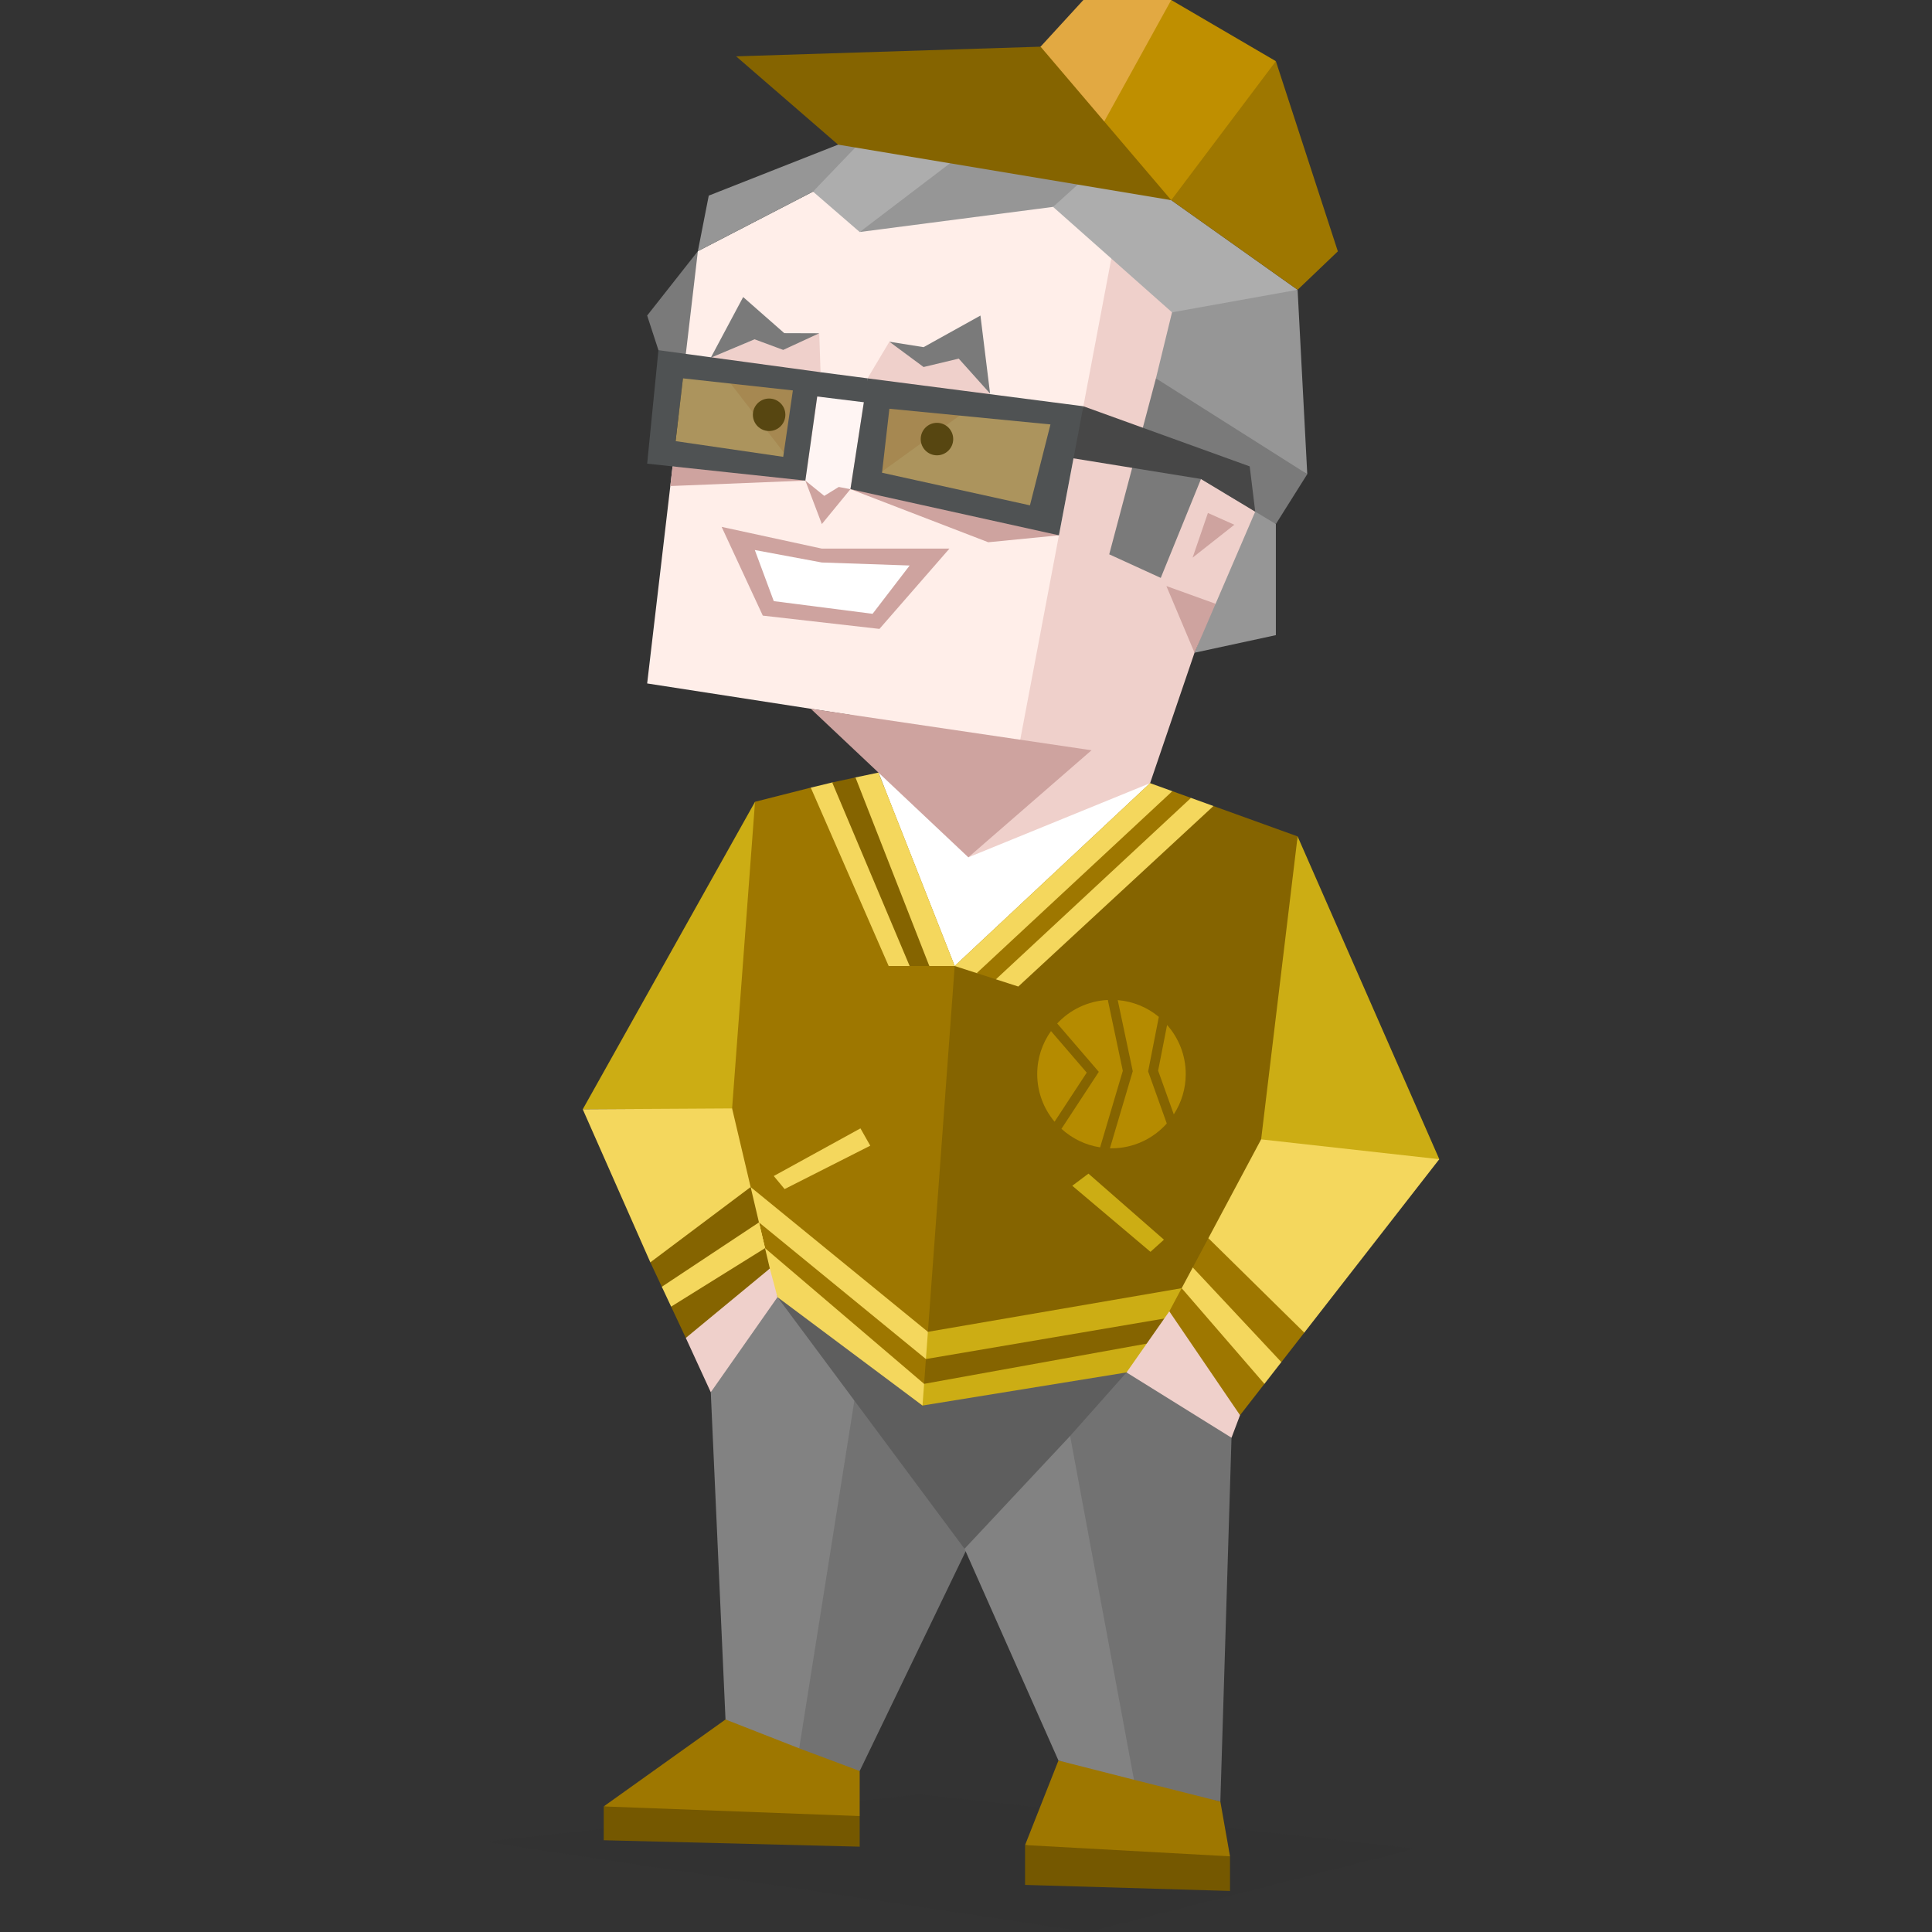 <svg xmlns="http://www.w3.org/2000/svg" viewBox="0 0 400 400"><rect x="0" y="0" width="400" height="400" fill="#333333" stroke="none"/><path opacity=".1" fill-rule="evenodd" clip-rule="evenodd" fill="#2b2b2b" d="M190.334 371.506l102.657 11.243L225.239 400 100.46 381.333z"/><path fill-rule="evenodd" clip-rule="evenodd" fill="#9e7700" d="M219.143 364.5l-6.914 17.502 18.239 2.334h24.194L252.661 373l-18.162-5.498z"/><path fill-rule="evenodd" clip-rule="evenodd" fill="#755800" d="M212.229 382.002v8.25l42.433 1.25v-7.166z"/><path fill-rule="evenodd" clip-rule="evenodd" fill="#9e7700" d="M177.99 366.667v9.334l-26.499 2.166-26.499-4.166 25.217-18 15.033 2.5z"/><path fill-rule="evenodd" clip-rule="evenodd" fill="#755800" d="M124.992 374.001v7.001l52.998 1.332v-6.333z"/><path fill-rule="evenodd" clip-rule="evenodd" fill="#727272" d="M203.238 314.333l-25.248 52.334-12.526-4.69L155.411 296l21.749-7.751z"/><path fill-rule="evenodd" clip-rule="evenodd" fill="#828282" d="M177.16 288.249l-11.696 73.728-15.255-5.976-3.051-67.752 5.937-13.788 8.543-6.402z"/><path fill-rule="evenodd" clip-rule="evenodd" fill="#5e5e5e" d="M160.97 268.56l38.724 52.098 24.752-20.991 8.792-15.518-41.657 4.1z"/><path fill-rule="evenodd" clip-rule="evenodd" fill="#727272" d="M221.556 297.304l-11.312 34.087 24.535 37.09L252.661 373l2.311-75.333-8.391-9.418-13.343-4.1z"/><path fill-rule="evenodd" clip-rule="evenodd" fill="#828282" d="M221.556 297.304l13.223 71.177-15.636-3.981-19.449-43.842z"/><path fill-rule="evenodd" clip-rule="evenodd" fill="#ccad14" d="M156.322 166l-35.669 63.667h35.622zM268.655 173.167L297.989 240h-43z"/><path fill-rule="evenodd" clip-rule="evenodd" fill="#9e7700" d="M238.114 162.143l21.769 21.054-17.789 88.303-51.098 19.5-41.591-32.5 6.917-92.5 11.54-2.928z"/><path fill-rule="evenodd" clip-rule="evenodd" fill="#856400" d="M190.996 291l6.661-91 20.371-11.333 33.207-21.788 17.42 6.288L255.734 280.5l-33.245.667z"/><path fill-rule="evenodd" clip-rule="evenodd" fill="#fff" d="M181.875 159.954L197.657 200l40.457-37.857z"/><path fill-rule="evenodd" clip-rule="evenodd" fill="#969696" d="M259.614 103.938l4.541 4.562v23l-16.842 3.64z"/><path fill-rule="evenodd" clip-rule="evenodd" fill="#7a7a7a" d="M144.488 52l-10.5 13.333 2.334 7.167 4.183 13.45 3.983-15.7z"/><path fill-rule="evenodd" clip-rule="evenodd" fill="#ffeee9" d="M144.488 52l-10.5 89.5 42.001 6.5 26 25.167 31.5-16.167 20.5-49.833-7.5-12.667 1.5-31L221.461 41l-39.093 3.397-14.042-4.73z"/><path fill-rule="evenodd" clip-rule="evenodd" fill="#efd0cb" d="M230.938 49.038l-19.965 105.463L175.989 148l18.333 15.167 6.162 14.331 37.63-15.355 9.199-27.003.009-5.64 4.351-4.492 8.394-19.508-13.578-11 1.5-31zM204.989 81.5l-27.75 20-10.5-2-19.581-25.434 9.081-3.816L169.614 69l.285 8.353 9.715.98 4.523-7.583 14.352 3.5z"/><path fill-rule="evenodd" clip-rule="evenodd" fill="#cea39f" d="M176.074 101.278l-5.919 7.222-3.416-9 6.25-2.833z"/><path fill-rule="evenodd" clip-rule="evenodd" fill="#fff5f3" d="M179.614 78.333l-3.54 22.945-2.416-.46-3.002 1.848-3.917-3.166 3.16-22.147z"/><path fill-rule="evenodd" clip-rule="evenodd" fill="#cea39f" d="M149.405 109.083l20.742 4.5h26.425l-14.491 16.625-24.151-2.75z"/><path fill-rule="evenodd" clip-rule="evenodd" fill="#fff" d="M156.275 113.876l13.872 2.582 18.185.625-7.672 10-20.457-2.625z"/><path fill-rule="evenodd" clip-rule="evenodd" fill="#cea39f" d="M167.862 146.742l58.127 8.591-25.505 22.165zM251.673 125.007l-10.184-3.674 5.824 13.807zM246.913 115.457l3.174-9.254 5.47 2.442z"/><path fill-rule="evenodd" clip-rule="evenodd" fill="#969696" d="M144.488 52l2.251-11.499 33.416-13.168-5 7.834-6.829 4.5z"/><path fill-rule="evenodd" clip-rule="evenodd" fill="#adadad" d="M168.326 39.667l11.829-12.334 27.669-2.001-10.797 11.352-19.037 11.353z"/><path fill-rule="evenodd" clip-rule="evenodd" fill="#969696" d="M207.824 25.332l21.831 7.001-3.666 6.334-7.961 4.166-40.038 5.204z"/><path fill-rule="evenodd" clip-rule="evenodd" fill="#adadad" d="M229.655 32.333l39 27.667-13.333 5.333-12.667-.666-24.627-21.834z"/><path fill-rule="evenodd" clip-rule="evenodd" fill="#969696" d="M242.655 64.667l26-4.667 2 38.167-19.333-9.667-12-10.167z"/><path fill-rule="evenodd" clip-rule="evenodd" fill="#7a7a7a" d="M270.655 98.167l-6.5 10.333-15.5-9.333-8.333 20.479-10.667-4.877 9.667-36.436z"/><circle cx="193.988" cy="90.906" r="3.364" fill-rule="evenodd" clip-rule="evenodd" fill="#2b2b2b"/><circle cx="159.239" cy="85.875" r="3.364" fill-rule="evenodd" clip-rule="evenodd" fill="#2b2b2b"/><path fill-rule="evenodd" clip-rule="evenodd" fill="#7a7a7a" d="M184.137 70.75l7.083 1.125 11.77-6.542 1.999 16.167-6.5-7.25-7.269 1.737zM169.614 69l-7.238-.025-8.512-7.475-6.706 12.566 9.081-3.816 5.917 2.194z"/><path fill-rule="evenodd" clip-rule="evenodd" fill="#cea39f" d="M176.074 101.278l28.536 10.989 14.63-1.437-17.626-5.83zM166.739 99.5l-27.956 1.13.455-4.069 17.084.106z"/><path fill-rule="evenodd" clip-rule="evenodd" fill="#474747" d="M224.298 84.112l34.441 12.449 1.144 9.366-11.228-6.76-28.341-4.585z"/><path fill-rule="evenodd" clip-rule="evenodd" fill="#4f5253" d="M169.899 77.063l9.715 1.27v5.042l-12.188-1.5z"/><path opacity=".6" fill-rule="evenodd" clip-rule="evenodd" fill="#755800" d="M182.489 82.125l39.5 5.106-7 19.186-33.75-6.917zM140.489 76.5l26.25 3.5-2.464 16.667-25.703-2.396z"/><path d="M179.614 78.333l-3.54 22.945 43.167 9.552 5.058-26.718-44.685-5.779zm33.625 26.292l-30.625-6.75 1.523-13.25 33.352 3.25-4.25 16.75zM136.322 72.5L133.988 96l32.751 3.5 3.16-22.438-33.577-4.562zm25.834 22.082l-22.282-3.249 1.525-13 22.757 2.5-2 13.749z" fill-rule="evenodd" clip-rule="evenodd" fill="#4f5253"/><path fill-rule="evenodd" clip-rule="evenodd" fill="#f4d75d" d="M238.114 162.143l4.605 1.662 1.186 1.278 2.677.116 4.653 1.68-40.409 37.372-4.634-1.496-.953-1.172-3.014-.109-4.568-1.474z"/><path fill-rule="evenodd" clip-rule="evenodd" fill="#f4d75d" d="M181.875 159.954L197.657 200h-5.251l-2.334-1.417-1.74 1.417h-4.345l-16.125-36.928 4.439-1.072 2.438.143 2.375-1.185z"/><path fill-rule="evenodd" clip-rule="evenodd" fill="#9e7700" d="M202.221 201.473l40.498-37.668 3.862 1.394-40.388 37.556z"/><path fill-rule="evenodd" clip-rule="evenodd" fill="#856400" d="M177.114 160.958L192.405 200h-4.073l-16.031-38z"/><path fill-rule="evenodd" clip-rule="evenodd" fill="#f4d75d" d="M155.411 245.765l36.702 29.976 1.542 5.426-2.659 9.833-30.026-22.44-3.835-9.359z"/><path fill-rule="evenodd" clip-rule="evenodd" fill="#ccad14" d="M192.113 275.741l52.541-9.036v11.213l-11.416 6.231L190.996 291z"/><path fill-rule="evenodd" clip-rule="evenodd" fill="#9e7700" d="M157.135 253.083l34.565 28.292 1.455 1.958-1.831 3.177-32.931-28.092z"/><path fill-rule="evenodd" clip-rule="evenodd" fill="#856400" d="M191.7 281.375l52.954-8.999v4.499l-53.33 9.635z"/><path fill-rule="evenodd" clip-rule="evenodd" fill="#f4d75d" d="M151.575 229.488l7.812 33.149-14.731 5.366-10.011-6.651-13.992-31.685z"/><path fill-rule="evenodd" clip-rule="evenodd" fill="#856400" d="M159.387 262.637l-.993-4.213-2.072-1.174.812-4.171-1.723-7.314-20.766 15.587 2.375 5.06 1.512 1.591.417 2.519 3.041 6.481 9.824-6.48z"/><path fill-rule="evenodd" clip-rule="evenodd" fill="#f4d75d" d="M137.021 266.414l20.114-13.331 1.258 5.335-19.444 12.105z"/><path fill-rule="evenodd" clip-rule="evenodd" fill="#efd0cb" d="M159.387 262.637l1.583 5.923-13.812 19.689-5.168-11.246z"/><path fill-rule="evenodd" clip-rule="evenodd" fill="#f4d75d" d="M261.104 235.894l-10.923 20.459 5.887 25.022 13.973-5.469L297.989 240z"/><path fill-rule="evenodd" clip-rule="evenodd" fill="#9e7700" d="M242.094 271.5l2.56-4.795 1.927-.83.366-3.464 3.234-6.058 19.86 19.553-4.752 6.106-2.925 1.738-.576 2.76-5.053 6.492-9.422-8.419z"/><path fill-rule="evenodd" clip-rule="evenodd" fill="#f4d75d" d="M246.947 262.411l18.342 19.601-3.501 4.498-17.134-19.805z"/><path fill-rule="evenodd" clip-rule="evenodd" fill="#efd0cb" d="M242.094 271.5l-8.856 12.649 21.734 13.518 1.763-4.665z"/><g fill-rule="evenodd" clip-rule="evenodd" fill="#b58b00"><path d="M227.495 221.914l-7.731 11.797c2.185 1.997 4.944 3.365 8.005 3.836l4.696-15.843-3.101-14.671c-4.136.201-7.836 2.029-10.482 4.867l8.613 10.014zM239.779 221.667l3.242 9.05c1.559-2.405 2.474-5.267 2.474-8.347 0-3.902-1.465-7.453-3.86-10.165l-1.856 9.462z"/><path d="M224.997 222.076l-7.401-8.604c-1.789 2.513-2.851 5.578-2.851 8.898 0 3.759 1.353 7.199 3.593 9.87l6.659-10.164zM237.71 221.823l2.214-11.294c-2.349-1.948-5.29-3.199-8.51-3.468l3.112 14.726-4.725 15.943c.107.002.21.016.318.016 4.556 0 8.637-1.993 11.452-5.142l-3.861-10.781z"/></g><path fill-rule="evenodd" clip-rule="evenodd" fill="#f4d75d" d="M160.2 243.482l17.947-9.865 2.031 3.585-17.732 8.981z"/><path fill-rule="evenodd" clip-rule="evenodd" fill="#ccad14" d="M225.352 242.986l15.633 13.678-2.792 2.512-16.19-13.678z"/><g fill-rule="evenodd" clip-rule="evenodd"><path fill="#9e7700" d="M264.155 12.667l12.832 39.373-8.332 7.96-26.163-18.56 7.663-16.108z"/><path fill="#bf8f00" d="M200.186 29.667l15.253-20.003L226.898 5l15.594-5 21.663 12.667-21.663 28.773z"/><path fill="#e2a942" d="M242.492 0l-19.821 35.924-22.485-6.257 15.253-20.003L224.298 0z"/><path fill="#856400" d="M152.408 11.666l21.112 18.282 68.972 11.492-27.053-31.776z"/></g></svg>